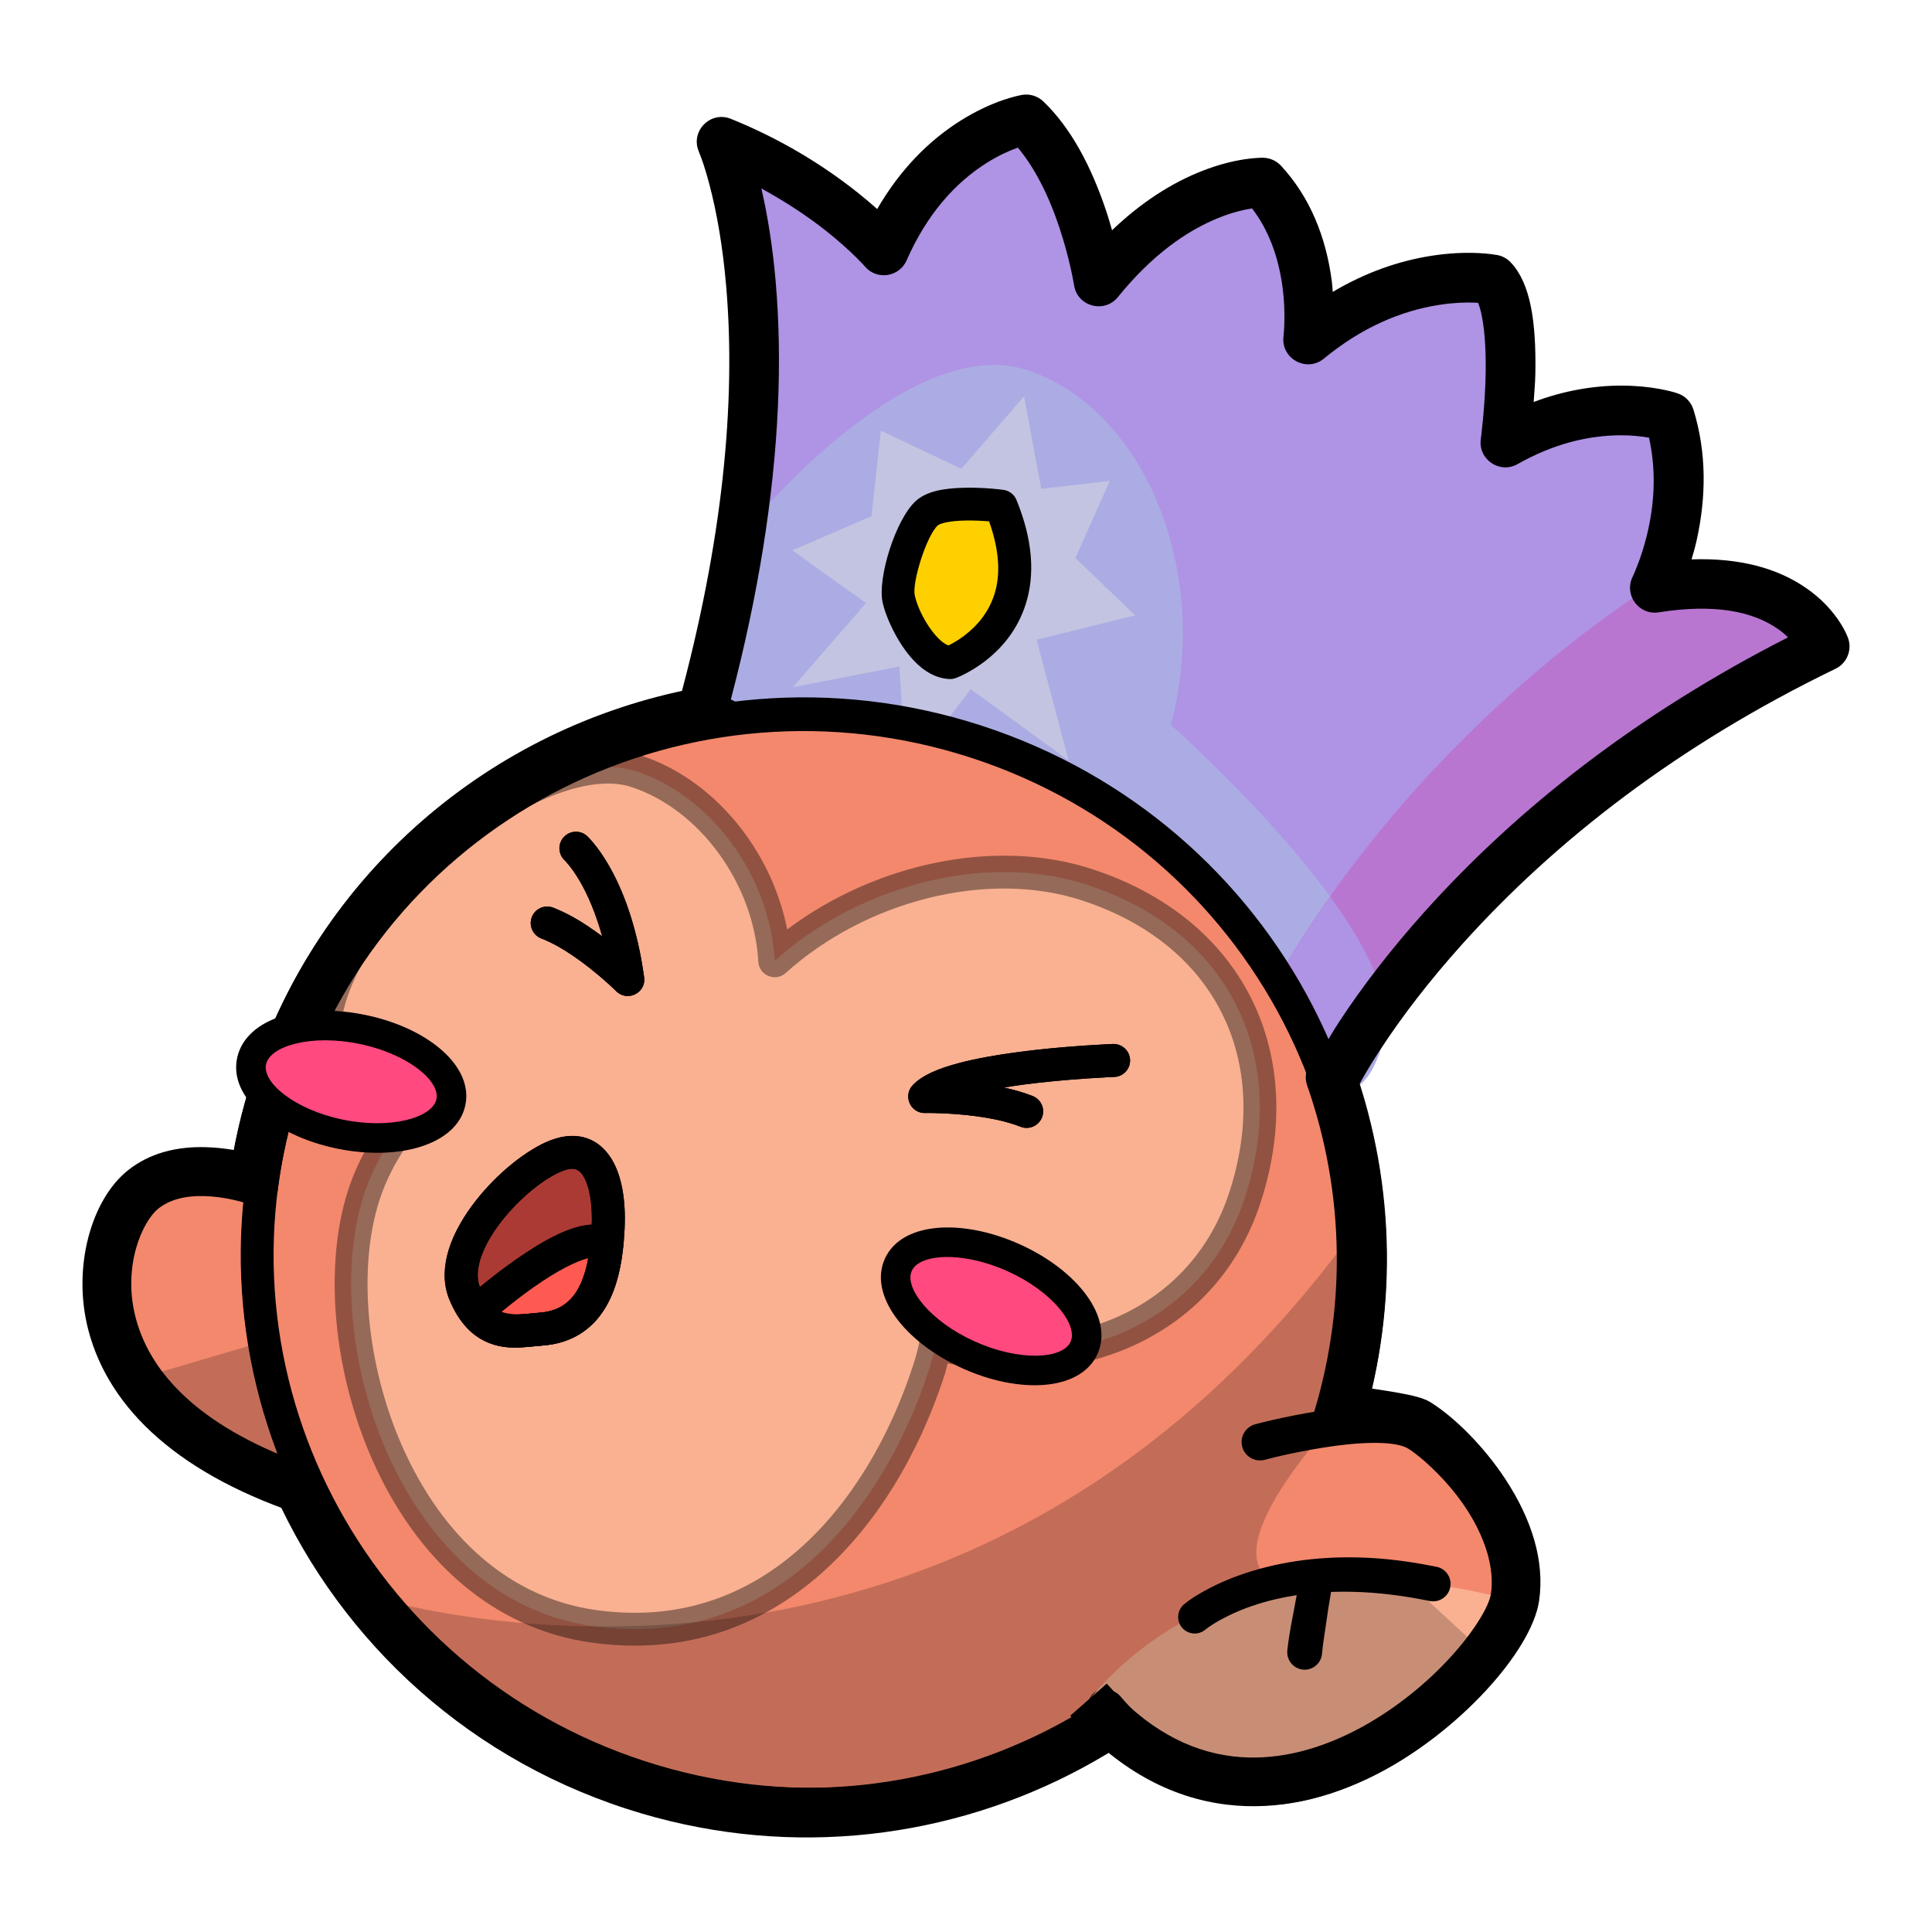 <svg width="800" height="800" viewBox="0 0 800 800" fill="none" xmlns="http://www.w3.org/2000/svg">
<path d="M111.87 490.977C111.87 490.977 78.912 476.814 59.228 492.572C39.544 508.33 21.033 583.31 130.208 618.383" fill="#F3886D"/>
<path d="M107.588 478.736C100.723 476.674 93.058 475.227 85.125 475.018C72.81 474.693 61.765 477.574 52.902 484.669C37.811 496.75 29.795 524.787 36.593 550.8C45.259 583.965 75.082 611.314 127.108 628.028L133.315 608.74C87.449 594.005 62.948 571.562 56.186 545.686C53.599 535.785 53.821 525.73 56.394 516.725C58.532 509.238 62.165 503.179 65.552 500.468C70.22 496.731 76.696 495.059 84.611 495.268C92.515 495.477 100.5 497.46 106.921 499.913C107.226 500.03 107.869 500.28 107.867 500.28L115.869 481.664C115.512 481.511 114.937 481.287 114.164 480.991C112.07 480.191 109.876 479.424 107.588 478.736Z" fill="black"/>
<path d="M555.379 443.45C555.379 443.45 568.374 417.041 600.24 381.493C632.107 345.945 682.843 301.257 758.326 264.701C758.326 264.701 755.282 256.324 744.972 249.1C734.661 241.876 717.084 235.804 688.017 240.415C688.017 240.415 692.342 231.759 695.269 218.586C698.196 205.414 699.725 187.725 694.134 169.66C694.134 169.66 686.498 166.995 674.178 166.986C661.857 166.977 644.854 169.623 626.12 180.243C626.12 180.243 627.969 166.716 628.235 151.515C628.5 136.313 627.183 119.437 620.851 112.738C620.851 112.738 611.529 110.892 597.316 113.073C583.103 115.253 563.998 121.461 544.431 137.57C544.431 137.57 545.744 127.84 544.053 114.857C542.362 101.875 537.668 85.641 525.651 72.634C525.651 72.634 517.146 72.371 504.397 77.355C491.648 82.339 474.655 92.571 457.679 113.56C457.679 113.56 455.913 102.296 451.277 88.278C446.641 74.259 439.136 57.485 427.658 46.465C427.658 46.465 418.202 48.041 406.11 55.61C394.019 63.178 379.292 76.737 368.749 100.703C368.749 100.703 362.893 93.895 351.569 84.875C340.244 75.855 323.451 64.623 301.575 55.774C301.575 55.774 310.353 75.412 313.714 114.781C317.075 154.149 315.021 213.249 293.357 292.175C293.357 292.175 323.778 306.801 371.741 333.024C419.705 359.247 485.21 397.065 555.379 443.45Z" fill="#AF93E5"/>
<path d="M312.543 215.206C312.543 215.206 377.394 136.92 425.827 153.385C474.26 169.851 501.65 237.164 484.821 300.159C484.821 300.159 501.227 314.628 519.969 334.607C547.248 363.689 579.474 404.446 573.248 429.252C562.745 471.099 538.394 442.825 538.394 442.825L373.921 347.172L293.258 324.958L292.342 286.243L312.543 215.206Z" fill="#ABACE3"/>
<path d="M328.102 227.9L360.877 213.732L364.724 178.304L398.078 194.122L424.055 164.043L431.153 202.41L459.557 199.132L445.298 231.055L470.031 254.813L429.229 264.878L442.499 314.884L401.961 285.37L375.163 320.322L372.428 275.998L328.307 284.54L358.617 249.733L328.102 227.9Z" fill="#C3C4E1"/>
<path d="M693.997 236.299C693.997 236.299 601.881 287.542 535.552 394.092C469.224 500.643 558.815 443.506 558.815 443.506L607.674 375.774L659.219 325.94C659.219 325.94 692.986 303.621 701.106 299.483C709.227 295.346 747.41 271.221 747.41 271.221L761.959 261.807L748.901 245.779L722.886 238.8L693.997 236.299Z" fill="#B876D1"/>
<path d="M550.773 371.288C545.594 378.615 540.493 386.158 535.55 394.097C526.113 409.258 520.093 420.797 516.262 429.966L538.386 442.836C538.386 442.836 542.211 447.126 547.428 449.887C553.854 446.555 558.824 443.499 558.824 443.499L573.945 422.551C573.938 407.931 564.032 389.462 550.773 371.288Z" fill="#AF93E5"/>
<path d="M417.355 206.601C417.355 206.601 393.374 203.408 386.571 209.5C379.768 215.591 373.255 237.707 374.897 245.084C376.539 252.461 385.282 270.783 396.185 271.409C396.185 271.409 437.706 256.18 417.355 206.601Z" fill="#FFD000"/>
<path d="M417.227 203.316C416.68 203.086 416.091 202.92 415.488 202.839C414.459 202.702 412.736 202.495 410.509 202.316C406.798 202.019 403.035 201.89 399.409 201.965C390.357 202.151 383.586 203.535 379.266 207.404C370.939 214.86 363.221 239.341 365.489 249.531C366.622 254.622 369.797 261.799 373.662 267.544C379.053 275.559 385.453 280.739 393.024 281.174C393.952 281.227 394.889 281.082 395.762 280.761C396.021 280.666 396.409 280.525 396.915 280.307C397.697 279.971 398.567 279.557 399.504 279.077C402.135 277.732 404.873 276.055 407.573 274.006C415.349 268.105 421.407 260.348 424.615 250.515C428.663 238.107 427.689 223.564 420.885 206.99C420.192 205.301 418.866 204.003 417.227 203.316ZM409.562 215.886C413.827 227.872 414.41 237.972 411.697 246.288C409.424 253.256 405.06 258.832 399.348 263.166C397.319 264.706 395.265 265.98 393.317 266.977C393.095 267.09 392.928 267.157 392.722 267.257C387.701 265.559 380.592 254.673 378.789 246.574C377.584 241.158 383.699 221.698 388.34 217.543C388.718 217.204 389.951 216.681 391.855 216.288C393.971 215.85 396.628 215.606 399.672 215.543C402.793 215.479 406.131 215.606 409.419 215.87C409.472 215.874 409.51 215.882 409.562 215.886Z" fill="black"/>
<path d="M527.153 66.257C525.923 65.696 524.574 65.369 523.195 65.326C522.645 65.309 521.851 65.324 520.81 65.38C519.243 65.464 517.466 65.644 515.51 65.936C510.117 66.744 504.193 68.275 497.881 70.743C485.15 75.72 472.54 83.802 460.477 95.34C459.781 92.918 459.083 90.487 458.268 88.023C451.994 69.052 443.515 53.035 432.03 42.008C429.687 39.758 426.411 38.755 423.208 39.289C422.656 39.381 421.825 39.559 420.756 39.824C419.116 40.23 417.28 40.76 415.286 41.45C409.731 43.37 403.88 46.12 397.907 49.858C384.474 58.266 372.608 70.384 363.228 86.555C360.759 84.351 358.106 82.113 355.212 79.808C340.318 67.945 322.771 57.345 302.66 49.211C294.077 45.739 285.664 54.483 289.442 62.936C289.457 62.97 289.506 63.166 289.642 63.504C289.9 64.146 290.221 64.927 290.559 65.873C291.559 68.679 292.61 72.094 293.68 76.119C296.795 87.832 299.285 101.992 300.704 118.614C304.802 166.605 299.32 224.53 280.683 292.43C279.368 297.221 281.662 302.258 286.14 304.412C286.187 304.434 289.995 306.288 291.553 307.058C296.018 309.266 301.23 311.89 307.142 314.905C324.057 323.529 343.157 333.601 364.051 345.024C423.767 377.673 485.819 414.578 546.96 454.995C552.129 458.411 559.118 456.517 561.854 450.957C561.913 450.837 562.068 450.526 562.336 450.019C562.811 449.119 563.391 448.038 564.091 446.802C566.129 443.203 568.654 439.063 571.695 434.418C580.458 421.034 591.547 406.496 605.133 391.34C644.1 347.87 695.247 308.302 760.049 276.919C764.794 274.621 767.03 269.118 765.229 264.162C764.875 263.186 764.261 261.804 763.339 260.145C761.923 257.598 760.107 254.972 757.824 252.347C755.098 249.21 751.859 246.286 748.102 243.654C736.137 235.271 720.287 230.94 700.435 231.628C701.174 229.082 701.92 226.568 702.538 223.79C706.556 205.706 706.686 187.291 701.21 169.593C700.245 166.474 697.852 163.99 694.769 162.914C694.711 162.894 694.694 162.891 694.609 162.862C692.991 162.317 690.59 161.684 687.458 161.101C682.642 160.204 677.255 159.679 671.41 159.674C659.618 159.665 647.406 161.814 635.063 166.447C635.313 162.506 635.688 158.58 635.757 154.659C636.138 132.863 633.687 117.248 625.556 108.646C624.089 107.094 622.181 106.041 620.086 105.626C619.566 105.523 618.752 105.396 617.69 105.262C616.052 105.054 614.209 104.883 612.133 104.788C606.341 104.521 599.904 104.815 592.989 105.876C579.22 107.989 565.367 112.853 551.872 120.864C551.74 119.409 551.676 117.989 551.483 116.506C549.116 98.333 542.571 81.76 530.437 68.626C529.501 67.613 528.384 66.819 527.153 66.257ZM518.45 86.303C525.416 95.38 529.466 106.624 531.097 119.143C531.762 124.253 531.953 129.208 531.822 133.76C531.776 135.331 531.699 136.716 531.595 137.917C531.537 138.587 531.508 139.01 531.489 139.155C530.238 148.421 540.975 154.431 548.193 148.489C563.835 135.611 580.122 128.668 596.116 126.214C601.638 125.367 606.692 125.129 611.167 125.335C611.51 125.351 611.736 125.397 612.058 125.417C614.14 130.52 615.42 141.013 615.187 154.308C615.076 160.673 614.667 167.232 614.07 173.592C613.861 175.819 613.643 177.854 613.431 179.658C613.357 180.282 613.182 181.746 613.171 181.822C612.019 190.257 621.018 196.362 628.423 192.163C643.209 183.781 657.737 180.231 671.415 180.241C675.616 180.244 679.402 180.638 682.814 181.222C685.574 193.524 685.338 206.438 682.471 219.341C681.011 225.912 679.082 231.713 677.084 236.469C676.782 237.187 676.507 237.823 676.27 238.335C676.144 238.609 676.078 238.764 676.06 238.799C672.321 246.284 678.597 254.863 686.86 253.553C709.764 249.92 725.694 253.074 736.296 260.502C737.829 261.576 739.17 262.718 740.398 263.906C678.203 295.596 628.312 334.678 589.828 377.609C575.532 393.557 563.813 408.918 554.496 423.149C552.361 426.41 550.794 429.097 549.099 431.929C490.426 393.53 431.116 358.258 373.908 326.982C352.835 315.46 333.559 305.284 316.472 296.572C311.235 293.902 306.767 291.673 302.634 289.62C308.347 267.825 312.752 246.991 315.949 227.129C322.532 186.24 323.996 149.464 321.213 116.874C319.962 102.219 317.865 89.348 315.276 78.047C325.156 83.454 334.291 89.421 342.412 95.889C347.08 99.606 351.093 103.192 354.445 106.486C355.595 107.616 356.572 108.616 357.377 109.48C357.828 109.964 358.081 110.28 358.176 110.391C363.11 116.127 372.357 114.748 375.404 107.822C383.779 88.784 395.403 75.697 408.808 67.307C413.217 64.547 417.485 62.547 421.469 61.124C428.38 69.383 434.23 80.805 438.747 94.463C440.661 100.251 442.218 106.005 443.423 111.399C443.842 113.276 444.173 114.96 444.449 116.437C444.543 116.943 444.749 118.093 444.756 118.135C446.137 126.943 457.305 129.93 462.912 122.998C476.639 106.027 491.108 95.482 505.387 89.899C510.183 88.024 514.572 86.893 518.45 86.303Z" fill="black"/>
<path d="M117.599 450.612C156.04 332.302 284.415 267.979 404.332 306.943C524.249 345.906 590.299 473.401 551.858 591.711C513.416 710.02 385.042 774.343 265.124 735.38C145.207 696.416 79.158 568.921 117.599 450.612Z" fill="#F3886D"/>
<path d="M450.108 365.943C407.183 351.996 354.562 367.208 320.967 397.484C318.84 360.935 293.43 328.706 263.584 319.009C225.512 306.638 152.762 363.475 137.192 411.392C128.459 438.27 142.197 457.09 162.658 470.62C157.74 477.889 153.652 485.772 150.851 494.391C131.905 552.704 163.844 661.388 245.732 673.022C320.019 683.575 365.843 625.283 384.79 566.97C385.951 563.398 386.876 559.814 387.627 556.234C444.067 569.792 498.427 548.538 515.7 495.377C534.164 438.551 510.571 385.589 450.108 365.943Z" fill="#F9B192"/>
<path d="M442.549 431.366C440.605 430.361 437.54 430.75 435.596 431.001C433.107 431.321 430.64 431.811 428.184 432.321C424.923 432.997 421.671 433.717 418.429 434.477C412.732 435.814 407.061 437.224 401.401 438.709C397.747 439.665 395.543 443.405 396.498 447.058C397.454 450.712 401.203 452.89 404.856 451.934C412.492 449.946 420.172 448.089 427.9 446.491C430.344 445.985 432.799 445.503 435.267 445.127C435.4 445.106 435.534 445.099 435.667 445.079C436.942 447.807 438.056 450.61 439.041 453.454C442.061 462.174 443.844 471.241 444.568 480.431C444.89 484.407 448.376 487.395 452.352 487.073C456.328 486.752 459.289 483.256 458.968 479.281C458.412 472.588 457.4 465.943 455.773 459.424C454.779 455.44 453.538 451.516 452.106 447.669C450.83 444.24 449.372 440.885 447.705 437.628C447.28 436.797 446.84 435.966 446.378 435.155C446.208 434.856 446.07 434.439 445.837 434.18C445.252 433.533 444.73 432.813 444.069 432.245C443.623 431.862 443.071 431.636 442.549 431.366ZM433.851 441.471C433.852 441.489 433.896 441.549 433.905 441.577C433.883 441.552 433.865 441.522 433.842 441.498C433.835 441.49 433.851 441.46 433.851 441.471Z" fill="black"/>
<path d="M237.202 360.68C236.713 360.422 236.154 360.387 235.606 360.31C232.642 359.893 229.642 360.825 226.951 361.995C224.261 363.165 221.725 364.645 219.249 366.21C214.169 369.421 209.308 373.023 204.565 376.707C200.284 380.032 196.069 383.455 191.961 386.992C189.098 389.455 188.771 393.746 191.233 396.609C193.696 399.472 198.014 399.809 200.877 397.346C208.397 390.895 216.234 384.687 224.573 379.332C226.898 377.838 229.301 376.38 231.822 375.236C231.985 375.162 232.162 375.117 232.327 375.046C232.356 375.082 232.38 375.124 232.408 375.161C233.718 376.837 234.901 378.589 235.999 380.411C239.239 385.783 241.58 391.589 243.116 397.666C244.103 401.531 248.03 403.872 251.895 402.886C255.76 401.899 258.101 397.972 257.115 394.107C254.624 384.44 250.42 375.217 244.318 367.283C243.379 366.062 242.403 364.855 241.363 363.719C240.987 363.309 240.565 362.679 240.081 362.385C239.132 361.808 238.184 361.199 237.202 360.68Z" fill="black"/>
<path d="M224.101 459.099C224.101 459.099 280.268 449.225 331.685 491.425C331.685 491.425 280.825 603.756 226.842 621.153C226.842 621.153 188.517 576.744 224.101 459.099Z" fill="#AC3A34"/>
<path d="M284.334 571.613C256.339 564.31 231.162 579.837 214.639 594.595C219.874 612.987 226.837 621.166 226.837 621.166C247.331 614.561 267.352 594.241 284.334 571.613Z" fill="#FF5A51"/>
<path d="M452.212 359.465C412.021 346.407 362.346 357.274 326.128 384.513C319.574 351.221 295.41 322.188 265.688 312.531C245.093 305.839 216.149 315.937 187.863 337.132C160.798 357.412 138.683 384.765 130.715 409.287C122.415 434.832 131.556 455.733 153.549 472.335C149.716 478.768 146.614 485.392 144.374 492.286C134.209 523.572 137.988 567.091 154.255 603.943C172.658 645.636 204.316 674.006 244.786 679.756C281.646 684.992 314.042 674.461 340.53 650.916C363.173 630.787 380.654 601.737 391.267 569.074C391.78 567.496 392.122 565.793 392.565 564.169C451.942 575.808 504.961 550.467 522.177 497.481C542.246 435.714 514.926 379.843 452.212 359.465ZM448.003 372.419C503.476 390.444 527.001 438.556 509.223 493.272C493.746 540.905 444.754 562.959 389.215 549.617C385.488 548.722 381.765 551.09 380.978 554.842C380.243 558.344 379.354 561.663 378.313 564.865C368.401 595.37 352.189 622.341 331.499 640.732C307.922 661.69 279.468 670.944 246.677 666.285C211.335 661.264 183.337 636.17 166.69 598.456C151.712 564.523 148.255 524.42 157.328 496.495C159.804 488.874 163.459 481.563 168.285 474.43C170.406 471.296 169.554 467.027 166.397 464.94C145.041 450.817 136.851 434.48 143.669 413.496C158.703 367.228 228.645 314.816 261.479 325.485C289.485 334.584 312.268 365.036 314.18 397.882C314.511 403.577 321.271 406.359 325.508 402.539C358.674 372.65 408.941 359.727 448.003 372.419Z" fill="black" fill-opacity="0.402"/>
<path d="M406.43 300.473C282.96 260.355 150.74 326.621 111.132 448.523C71.524 570.424 139.55 701.725 263.02 741.843C386.491 781.961 518.702 715.721 558.31 593.82C597.919 471.918 529.9 340.59 406.43 300.473ZM402.23 313.4C518.595 351.209 582.657 474.902 545.383 589.619C508.109 704.337 383.585 766.725 267.221 728.916C150.856 691.107 86.785 567.441 124.059 452.723C161.333 338.005 285.866 275.591 402.23 313.4Z" fill="black"/>
<path d="M292.209 284.977C290.901 284.696 289.521 284.666 288.124 284.931C202.595 301.158 131.856 362.174 104.554 446.201C100.063 460.021 96.897 473.963 94.994 487.874C94.874 488.749 94.848 489.626 94.738 490.502C96.17 490.412 97.668 490.675 99.077 490.779C101.823 490.982 104.558 490.956 107.304 491.158C109.772 491.341 111.745 492.635 114.051 493.142C114.391 493.217 114.734 493.253 115.078 493.297C115.124 492.932 115.147 492.568 115.194 492.203C116.909 478.972 119.88 465.715 124.152 452.569C149.12 375.724 213.79 319.928 292.02 305.085C297.605 304.026 301.278 298.652 300.199 293.084C299.39 288.909 296.135 285.819 292.209 284.977ZM555.626 436.498C553.252 435.357 550.444 435.101 547.759 436.027C542.388 437.88 539.551 443.718 541.425 449.075C557.106 493.907 557.939 542.579 542.97 588.651C505.559 703.788 381.48 766.659 265.825 729.08C204.351 709.106 157.684 664.757 133.021 610.315C130.599 611.692 127.938 612.638 124.89 612.589C120.152 612.513 115.133 610.982 110.48 609.873C110.834 610.747 111.11 611.65 111.475 612.52C137.645 674.885 189.937 725.993 259.485 748.591C385.965 789.686 521.656 720.931 562.568 595.019C578.932 544.655 578.028 491.372 560.879 442.346C559.942 439.668 558.001 437.64 555.626 436.498Z" fill="black"/>
<path d="M372.227 523.194C377.447 512.122 398.856 510.925 420.045 520.522C441.235 530.119 454.181 546.875 448.961 557.948C443.74 569.021 422.331 570.217 401.142 560.62C379.952 551.023 367.006 534.267 372.227 523.194Z" fill="#FF497F"/>
<path d="M104.384 438.961C107.07 427.018 127.707 421.193 150.476 425.951C173.246 430.709 189.527 444.248 186.84 456.191C184.154 468.134 163.517 473.959 140.748 469.201C117.978 464.443 101.697 450.904 104.384 438.961Z" fill="#FF497F"/>
<path d="M161.002 422.442C158.031 421.462 154.928 420.628 151.719 419.958C126.106 414.606 102.051 421.391 98.403 437.61C94.729 453.944 113.815 469.828 139.483 475.192C165.096 480.544 189.151 473.758 192.799 457.54C196.014 443.248 181.801 429.296 161.002 422.442ZM156.363 433.806C172.231 438.836 182.349 448.237 180.863 454.845C179.138 462.512 161.909 467.385 141.982 463.221C122.111 459.068 108.641 447.857 110.34 440.305C112.065 432.637 129.293 427.765 149.22 431.929C151.704 432.448 154.096 433.087 156.363 433.806Z" fill="black"/>
<path d="M413.622 511.477C392.782 504.718 372.896 507.424 366.693 520.581C359.554 535.725 374.737 555.379 398.624 566.198C422.459 576.993 447.399 575.595 454.487 560.559C461.626 545.415 446.47 525.77 422.584 514.951C419.604 513.602 416.599 512.443 413.622 511.477ZM410.615 523.372C412.885 524.134 415.197 525.037 417.515 526.087C436.007 534.462 446.731 548.337 443.43 555.339C440.079 562.447 422.209 563.451 403.665 555.053C385.173 546.678 374.45 532.803 377.75 525.802C380.683 519.581 394.727 518.034 410.615 523.372Z" fill="black"/>
<path d="M283.693 458.017C269.234 453.585 255.065 451.552 241.69 451.323C236.71 451.237 232.176 451.397 228.175 451.755C226.754 451.881 225.486 452.037 224.396 452.184C223.71 452.276 223.235 452.339 222.938 452.391C220.411 452.835 218.324 454.674 217.581 457.13C202.054 508.462 198.95 550.322 205.058 583.464C207.37 596.012 210.879 606.481 215.095 614.954C216.605 617.989 218.089 620.554 219.532 622.698C220.058 623.48 220.558 624.167 220.998 624.743C221.293 625.128 221.534 625.401 221.699 625.592C223.484 627.66 226.341 628.458 228.941 627.619C251.075 620.486 273.273 599.309 295.421 567.996C306.45 552.402 316.765 535.256 326.081 517.802C329.339 511.697 332.249 505.989 334.762 500.827C335.645 499.015 337.501 495.068 337.671 494.7C337.775 494.474 337.841 494.322 337.881 494.235C339.15 491.432 338.383 488.121 336.004 486.169C319.816 472.883 302.173 463.681 283.693 458.017ZM279.733 471.022C294.996 475.7 309.557 483.172 323.165 493.537C322.938 494.007 322.77 494.365 322.525 494.868C320.082 499.884 317.256 505.437 314.08 511.387C305.013 528.376 295 545.053 284.335 560.133C265.484 586.784 246.778 605.2 229.486 612.735C228.755 611.51 228.049 610.434 227.277 608.881C223.623 601.539 220.514 592.297 218.433 581.004C212.903 550.998 215.618 512.651 229.417 465.326C232.946 465.012 236.972 464.837 241.446 464.914C253.607 465.122 266.56 466.984 279.733 471.022Z" fill="black"/>
<path d="M286.055 565.041C271.546 561.256 256.96 562.724 242.634 568.539C231.154 573.199 220.27 580.434 210.106 589.513C208.163 591.248 207.372 593.955 208.085 596.461C210.518 605.006 213.508 612.189 216.748 618.065C217.912 620.175 219.02 621.984 220.073 623.495C220.751 624.468 221.288 625.154 221.646 625.575C223.428 627.668 226.316 628.489 228.933 627.646C249.13 621.137 269.394 602.862 289.785 575.692C292.687 571.825 290.733 566.262 286.055 565.041ZM271.7 576.71C257.093 594.578 242.838 606.983 229.461 612.816C229.181 612.341 228.943 612.019 228.65 611.487C226.449 607.495 224.427 602.477 222.576 596.849C238.509 583.529 255.115 576.072 271.7 576.71Z" fill="black"/>
<path d="M117.433 450.97C155.874 332.66 284.249 268.337 404.166 307.301C524.084 346.264 590.133 473.759 551.692 592.069C513.251 710.378 384.876 774.701 264.959 735.738C145.041 696.774 78.992 569.279 117.433 450.97Z" fill="#F3886D"/>
<path d="M449.941 366.301C407.016 352.354 354.396 367.566 320.8 397.842C318.673 361.293 293.264 329.064 263.417 319.367C225.346 306.996 152.595 363.833 137.026 411.75C128.293 438.628 142.03 457.447 162.492 470.978C157.574 478.247 153.485 486.13 150.685 494.749C131.738 553.062 163.678 661.746 245.565 673.379C319.852 683.933 365.676 625.641 384.623 567.328C385.784 563.756 386.71 560.172 387.461 556.592C443.901 570.15 498.261 548.896 515.533 495.735C533.997 438.909 510.404 385.947 449.941 366.301Z" fill="#F9B192"/>
<path d="M452.045 359.825C411.854 346.767 362.179 357.634 325.961 384.873C319.407 351.581 295.243 322.548 265.522 312.891C244.926 306.199 215.982 316.297 187.696 337.492C160.631 357.772 138.516 385.125 130.549 409.647C122.249 435.192 131.39 456.093 153.383 472.695C149.549 479.128 146.448 485.752 144.208 492.646C134.042 523.932 137.822 567.451 154.088 604.303C172.491 645.996 204.149 674.366 244.619 680.116C281.48 685.352 313.875 674.821 340.363 651.275C363.007 631.147 380.487 602.097 391.1 569.434C391.613 567.856 391.956 566.153 392.398 564.529C451.775 576.168 504.794 550.827 522.01 497.841C542.08 436.074 514.76 380.203 452.045 359.825ZM447.836 372.779C503.309 390.804 526.835 438.916 509.056 493.632C493.58 541.265 444.588 563.319 389.048 549.977C385.321 549.082 381.599 551.45 380.811 555.202C380.076 558.704 379.187 562.022 378.146 565.225C368.235 595.73 352.022 622.701 331.333 641.092C307.756 662.05 279.301 671.304 246.51 666.645C211.169 661.624 183.17 636.53 166.524 598.816C151.546 564.883 148.088 524.78 157.162 496.855C159.638 489.234 163.293 481.923 168.118 474.79C170.239 471.656 169.387 467.387 166.231 465.3C144.875 451.177 136.684 434.84 143.503 413.856C158.536 367.588 228.478 315.176 261.313 325.845C289.318 334.944 312.102 365.396 314.013 398.242C314.345 403.937 321.104 406.719 325.342 402.899C358.508 373.01 408.774 360.087 447.836 372.779Z" fill="black" fill-opacity="0.402"/>
<path d="M406.265 300.831C282.795 260.713 150.574 326.979 110.966 448.881C71.358 570.782 139.385 702.083 262.855 742.201C386.325 782.319 518.537 716.079 558.145 594.178C597.753 472.276 529.735 340.948 406.265 300.831ZM402.065 313.758C518.429 351.567 582.491 475.26 545.218 589.977C507.943 704.695 383.42 767.083 267.055 729.274C150.691 691.465 86.62 567.799 123.893 453.081C161.167 338.363 285.7 275.949 402.065 313.758Z" fill="black"/>
<path d="M292.044 285.335C290.735 285.054 289.355 285.024 287.959 285.288C202.429 301.516 131.69 362.532 104.388 446.559C99.897 460.379 96.731 474.321 94.828 488.231C94.708 489.107 94.682 489.984 94.572 490.86C96.004 490.77 97.502 491.033 98.911 491.137C101.658 491.34 104.393 491.314 107.138 491.516C109.606 491.699 111.579 492.993 113.886 493.5C114.225 493.575 114.569 493.611 114.913 493.655C114.958 493.29 114.981 492.926 115.029 492.561C116.743 479.33 119.715 466.073 123.986 452.927C148.955 376.082 213.624 320.286 291.855 305.443C297.44 304.384 301.112 299.01 300.034 293.442C299.225 289.267 295.97 286.177 292.044 285.335ZM555.461 436.856C553.086 435.715 550.278 435.459 547.593 436.385C542.223 438.238 539.386 444.076 541.259 449.432C556.94 494.265 557.774 542.937 542.804 589.009C505.394 704.146 381.314 767.017 265.659 729.438C204.186 709.464 157.519 665.115 132.855 610.673C130.433 612.05 127.772 612.996 124.724 612.947C119.987 612.871 114.967 611.34 110.314 610.231C110.669 611.105 110.944 612.008 111.309 612.878C137.479 675.243 189.771 726.351 259.32 748.949C385.799 790.044 521.491 721.289 562.402 595.377C578.767 545.013 577.862 491.73 560.713 442.704C559.777 440.026 557.835 437.998 555.461 436.856Z" fill="black"/>
<path d="M372.061 523.552C377.281 512.48 398.69 511.283 419.88 520.88C441.069 530.477 454.015 547.233 448.795 558.306C443.575 569.378 422.166 570.575 400.976 560.978C379.787 551.381 366.841 534.625 372.061 523.552Z" fill="#FF497F"/>
<path d="M104.218 439.319C106.905 427.376 127.541 421.551 150.311 426.309C173.08 431.067 189.361 444.606 186.674 456.549C183.988 468.492 163.352 474.317 140.582 469.559C117.812 464.801 101.532 451.262 104.218 439.319Z" fill="#FF497F"/>
<path d="M160.837 422.801C157.865 421.822 154.762 420.988 151.553 420.318C125.941 414.966 101.886 421.751 98.237 437.97C94.563 454.304 113.649 470.188 139.318 475.552C164.93 480.904 188.985 474.118 192.634 457.9C195.849 443.608 181.635 429.656 160.837 422.801ZM156.197 434.166C172.065 439.195 182.183 448.597 180.697 455.205C178.972 462.872 161.743 467.745 141.817 463.581C121.945 459.428 108.475 448.217 110.174 440.665C111.899 432.997 129.128 428.125 149.054 432.289C151.538 432.808 153.93 433.447 156.197 434.166Z" fill="black"/>
<path d="M413.455 511.836C392.615 505.076 372.729 507.783 366.527 520.94C359.387 536.084 374.57 555.738 398.457 566.557C422.292 577.352 447.232 575.954 454.321 560.918C461.46 545.774 446.303 526.129 422.417 515.31C419.438 513.961 416.433 512.802 413.455 511.836ZM410.449 523.731C412.719 524.493 415.031 525.396 417.349 526.446C435.841 534.821 446.564 548.696 443.263 555.698C439.912 562.806 422.042 563.81 403.499 555.412C385.006 547.037 374.283 533.162 377.584 526.161C380.516 519.94 394.56 518.393 410.449 523.731Z" fill="black"/>
<path d="M463.545 432.735C462.715 432.42 461.823 432.249 460.88 432.284C460.833 432.285 458.461 432.395 457.544 432.443C454.928 432.575 452.007 432.746 448.853 432.962C439.839 433.582 430.769 434.434 422.148 435.559C412.756 436.785 404.459 438.266 397.611 440.044C388.346 442.449 381.801 445.296 377.969 449.315C373.777 453.712 376.984 461.006 383.058 460.881C383.192 460.878 383.483 460.868 383.921 460.866C384.674 460.863 385.544 460.864 386.52 460.881C389.324 460.932 392.379 461.075 395.583 461.311C401.761 461.767 407.71 462.555 413.053 463.733C416.626 464.52 419.812 465.466 422.579 466.561C426.087 467.949 430.08 466.211 431.467 462.703C432.855 459.195 431.135 455.239 427.627 453.85C424.129 452.466 420.237 451.332 415.996 450.397C415.906 450.377 415.809 450.356 415.719 450.336C418.384 449.906 420.983 449.472 423.906 449.091C432.22 448.006 441.054 447.191 449.811 446.589C452.879 446.378 455.698 446.199 458.235 446.071C459.12 446.026 461.252 445.945 461.385 445.941C465.155 445.802 468.081 442.64 467.943 438.869C467.839 436.041 466.033 433.681 463.545 432.735Z" fill="black"/>
<path d="M240.784 344.791C238.275 343.9 235.349 344.549 233.438 346.636C230.89 349.418 231.076 353.723 233.858 356.271C233.845 356.258 233.932 356.351 234.1 356.527C234.447 356.892 234.857 357.356 235.33 357.932C236.761 359.675 238.335 361.883 239.937 364.608C243.583 370.806 246.789 378.496 249.333 387.693C245.367 384.748 241.405 382.032 237.472 379.844C234.609 378.252 231.804 376.902 229.068 375.841C225.55 374.478 221.587 376.225 220.224 379.744C218.862 383.262 220.609 387.224 224.127 388.587C226.242 389.406 228.503 390.474 230.844 391.775C235.2 394.198 239.732 397.34 244.289 400.938C247.121 403.173 249.78 405.425 252.18 407.615C253.016 408.377 253.767 409.087 254.403 409.698C254.774 410.054 255.008 410.292 255.12 410.405C259.753 415.045 267.634 411.142 266.726 404.648C266.183 400.761 265.542 397.006 264.79 393.396C261.749 378.829 257.188 367.001 251.712 357.692C249.747 354.351 247.776 351.551 245.899 349.264C245.214 348.43 244.572 347.712 243.996 347.107C243.611 346.702 243.325 346.396 243.108 346.197C242.413 345.56 241.62 345.088 240.784 344.791Z" fill="black"/>
<path d="M192.49 535.764C200.659 555.026 214.028 551.065 223.962 550.363C244.025 548.944 250.748 531.853 251.826 508.345C252.726 488.719 246.624 471.124 228.857 479.189C211.09 487.254 184.321 516.503 192.49 535.764Z" fill="#AC3A34" stroke="black" stroke-width="0.019" stroke-miterlimit="10" stroke-linecap="round" stroke-linejoin="round"/>
<path d="M251.294 514.796C250.416 514.559 249.526 514.24 248.663 514.06C233.167 510.829 197.362 542.999 196.984 543.34C205.04 553.603 215.676 550.948 223.967 550.361C242.126 549.077 249.285 534.895 251.294 514.796Z" fill="#FF5A51" stroke="black" stroke-width="0.019" stroke-miterlimit="10" stroke-linecap="round" stroke-linejoin="round"/>
<path d="M241.696 470.933C237.065 469.748 231.725 470.389 226.031 472.974C215.771 477.631 203.808 487.875 195.456 499.228C185.38 512.925 181.286 526.85 186.204 538.447C190.097 547.625 195.561 553.401 202.589 556.139C207.838 558.184 212.523 558.343 219.989 557.591C220.373 557.552 221.973 557.399 222.373 557.359C223.212 557.275 223.852 557.216 224.445 557.175C236.337 556.334 245.253 550.773 250.914 541.097C255.651 533.003 258.016 522.286 258.642 508.662C259.178 496.966 257.458 486.707 253.145 479.772C250.252 475.12 246.326 472.118 241.696 470.933ZM237.817 484.053C239.362 484.335 240.51 485.321 241.542 486.98C244.125 491.134 245.426 498.83 245.003 508.018C243.924 531.537 237.489 542.557 223.487 543.548C222.74 543.601 221.949 543.676 220.988 543.772C220.557 543.815 218.986 543.976 218.632 544.012C213.177 544.562 210.231 544.445 207.556 543.402C204.179 542.086 201.303 539.054 198.774 533.092C196.166 526.941 198.919 517.541 206.437 507.323C213.469 497.763 223.661 489.033 231.669 485.399C234.321 484.196 236.273 483.772 237.817 484.053Z" fill="black"/>
<path d="M463.545 432.735C462.715 432.42 461.823 432.249 460.88 432.284C460.833 432.285 458.461 432.395 457.544 432.443C454.928 432.575 452.007 432.746 448.853 432.962C439.839 433.582 430.769 434.434 422.148 435.559C412.756 436.785 404.459 438.266 397.611 440.044C388.346 442.449 381.801 445.296 377.969 449.315C373.777 453.712 376.984 461.006 383.058 460.881C383.192 460.878 383.483 460.868 383.921 460.866C384.674 460.863 385.544 460.864 386.52 460.881C389.324 460.932 392.379 461.075 395.583 461.311C401.761 461.767 407.71 462.555 413.053 463.733C416.626 464.52 419.812 465.466 422.579 466.561C426.087 467.949 430.08 466.211 431.467 462.703C432.855 459.195 431.135 455.239 427.627 453.85C424.129 452.466 420.237 451.332 415.996 450.397C415.906 450.377 415.809 450.356 415.719 450.336C418.384 449.906 420.983 449.472 423.906 449.091C432.22 448.006 441.054 447.191 449.811 446.589C452.879 446.378 455.698 446.199 458.235 446.071C459.12 446.026 461.252 445.945 461.385 445.941C465.155 445.802 468.081 442.64 467.943 438.869C467.839 436.041 466.033 433.681 463.545 432.735Z" fill="black"/>
<path d="M240.784 344.791C238.275 343.9 235.349 344.549 233.438 346.636C230.89 349.418 231.076 353.723 233.858 356.271C233.845 356.258 233.932 356.351 234.1 356.527C234.447 356.892 234.857 357.356 235.33 357.932C236.761 359.675 238.335 361.883 239.937 364.608C243.583 370.806 246.789 378.496 249.333 387.693C245.367 384.748 241.405 382.032 237.472 379.844C234.609 378.252 231.804 376.902 229.068 375.841C225.55 374.478 221.587 376.225 220.224 379.744C218.862 383.262 220.609 387.224 224.127 388.587C226.242 389.406 228.503 390.474 230.844 391.775C235.2 394.198 239.732 397.34 244.289 400.938C247.121 403.173 249.78 405.425 252.18 407.615C253.016 408.377 253.767 409.087 254.403 409.698C254.774 410.054 255.008 410.292 255.12 410.405C259.753 415.045 267.634 411.142 266.726 404.648C266.183 400.761 265.542 397.006 264.79 393.396C261.749 378.829 257.188 367.001 251.712 357.692C249.747 354.351 247.776 351.551 245.899 349.264C245.214 348.43 244.572 347.712 243.996 347.107C243.611 346.702 243.325 346.396 243.108 346.197C242.413 345.56 241.62 345.088 240.784 344.791Z" fill="black"/>
<path d="M252.3 507.964C251.274 507.652 250.781 507.535 250.062 507.385C240.666 505.426 228.48 511.059 213.221 521.779C208.271 525.256 203.366 529.033 198.692 532.889C197.046 534.247 195.536 535.537 194.2 536.696C193.373 537.413 192.777 537.951 192.415 538.276C189.742 540.68 189.394 544.746 191.613 547.573C195.686 552.762 200.69 555.851 206.486 557.17C210.677 558.123 214.405 558.128 220.203 557.573C220.62 557.533 223.874 557.216 224.445 557.176C235.245 556.412 243.613 551.727 249.295 543.531C254.155 536.521 256.917 527.199 258.089 515.467C258.421 512.143 256.301 509.089 253.076 508.216C252.905 508.17 252.338 507.975 252.3 507.964ZM243.527 521.033C240.832 535.721 234.623 542.762 223.487 543.549C222.784 543.599 219.27 543.938 218.88 543.975C213.788 544.463 210.437 544.251 207.715 543.188C212.04 539.631 216.549 536.119 221.075 532.941C230.354 526.423 238.408 522.23 243.527 521.033Z" fill="black"/>
<path d="M241.696 470.933C237.065 469.748 231.725 470.389 226.031 472.974C215.771 477.631 203.808 487.875 195.456 499.228C185.38 512.925 181.286 526.85 186.204 538.447C190.097 547.625 195.561 553.401 202.589 556.139C207.838 558.184 212.523 558.343 219.989 557.591C220.373 557.552 221.973 557.399 222.373 557.359C223.212 557.275 223.852 557.216 224.445 557.175C236.337 556.334 245.253 550.773 250.914 541.097C255.651 533.003 258.016 522.286 258.642 508.662C259.178 496.966 257.458 486.707 253.145 479.772C250.252 475.12 246.326 472.118 241.696 470.933ZM237.817 484.053C239.362 484.335 240.51 485.321 241.542 486.98C244.125 491.134 245.426 498.83 245.003 508.018C243.924 531.537 237.489 542.557 223.487 543.548C222.74 543.601 221.949 543.676 220.988 543.772C220.557 543.815 218.986 543.976 218.632 544.012C213.177 544.562 210.231 544.445 207.556 543.402C204.179 542.086 201.303 539.054 198.774 533.092C196.166 526.941 198.919 517.541 206.437 507.323C213.469 497.763 223.661 489.033 231.669 485.399C234.321 484.196 236.273 483.772 237.817 484.053Z" fill="black"/>
<path d="M521.755 597.106C521.755 597.106 571.962 583.618 587.202 593.389C602.443 603.16 630.277 633.892 625.746 663.152C621.214 692.412 528.051 789.564 458.336 707.039" fill="#F3886D"/>
<path d="M570.282 582.155C565.886 582.113 561.47 582.429 557.22 582.843C549.889 583.557 542.598 584.751 535.376 586.187C530.15 587.225 524.931 588.37 519.782 589.749C515.714 590.839 513.287 595.024 514.376 599.093C515.466 603.161 519.651 605.557 523.72 604.468C530.097 602.76 536.6 601.413 543.095 600.249C549.972 599.017 556.896 598.016 563.876 597.624C567.945 597.396 572.074 597.339 576.126 597.843C578.012 598.077 579.951 598.436 581.72 599.155C583.509 599.883 585.049 601.144 586.563 602.311C588.695 603.955 590.735 605.742 592.689 607.593C600.326 614.828 607.027 623.302 611.876 632.655C615.375 639.404 617.972 646.796 618.407 654.437C618.57 657.29 618.541 660.342 617.813 663.124C616.443 668.366 613.203 673.434 610.157 677.843C604.533 685.984 597.767 693.39 590.47 700.061C587.096 703.146 583.581 706.082 579.939 708.843C560.816 723.34 536.57 734.378 512.063 730.874C508.562 730.373 505.088 729.579 501.72 728.499C496.639 726.87 491.779 724.61 487.22 721.843C478.504 716.552 471.068 709.536 464.47 701.811C461.578 698.43 456.476 698.014 453.095 700.905C449.714 703.797 449.328 708.899 452.22 712.28C459.941 721.298 468.689 729.424 478.876 735.593C485.287 739.475 492.223 742.519 499.439 744.561C504.095 745.879 508.872 746.766 513.689 747.218C546.678 750.313 578.582 732.806 602.001 710.905C610.251 703.19 617.829 694.651 624.063 685.218C627.761 679.624 631.246 673.547 632.907 666.999C633.665 664.013 633.936 660.915 634.001 657.843C634.12 652.163 633.304 646.465 631.782 640.999C627.352 625.082 617.283 610.525 605.72 598.905C602.634 595.805 599.378 592.852 595.907 590.187C593.96 588.691 591.959 587.181 589.782 586.03C587.718 584.938 585.484 584.181 583.22 583.624C579.04 582.595 574.679 582.197 570.282 582.155Z" fill="black"/>
<path d="M626.88 662.911C531.252 637.141 478.431 670.906 450.84 703.921C524.701 787.548 619.903 694.138 626.88 662.911Z" fill="#F9B192"/>
<path d="M594.868 648.781C586.265 647.044 577.549 645.74 568.783 645.188C551.757 644.116 534.544 645.599 518.196 650.618C511.604 652.642 505.154 655.24 499.104 658.559C496.039 660.241 492.959 662.069 490.275 664.33C487.391 666.767 487.013 671.09 489.45 673.975C491.887 676.859 496.209 677.237 499.094 674.8C499.07 674.82 499.267 674.673 499.289 674.656C499.37 674.593 499.409 674.549 499.492 674.486C499.719 674.314 499.96 674.138 500.191 673.973C500.842 673.508 501.491 673.061 502.166 672.632C504.219 671.326 506.371 670.157 508.555 669.086C514.875 665.988 521.594 663.722 528.446 662.145C549.325 657.338 571.141 658.658 591.985 662.935C595.894 663.731 599.708 661.208 600.504 657.3C601.3 653.391 598.777 649.577 594.868 648.781Z" fill="black"/>
<path d="M545.849 649.927C542.132 649.258 538.569 651.735 537.9 655.452C537.002 660.366 536.06 665.269 535.129 670.176C534.291 674.585 533.487 679.025 533.049 683.495C532.683 687.467 535.606 690.991 539.578 691.357C543.55 691.724 547.047 688.791 547.414 684.819C547.722 681.206 548.353 677.602 548.854 674.013C549.607 668.613 550.425 663.246 551.375 657.877C552.043 654.16 549.565 650.596 545.849 649.927Z" fill="black"/>
<path d="M589.49 579.273C586.161 578.022 581.277 577.055 573.935 575.876C567.617 574.861 560.365 573.932 557.526 573.74L556.139 593.854C558.233 593.996 564.988 594.865 570.749 595.79C574.135 596.334 577.088 596.875 579.349 597.371C580.487 597.621 581.422 597.854 582.059 598.045C589.707 602.958 599.414 612.753 606.486 623.499C614.955 636.369 618.953 649.155 617.362 659.966C616.599 665.147 610.451 675.361 600.978 685.801C589.873 698.04 575.75 709.122 560.899 716.719C543.937 725.396 526.801 729.209 510.51 727.274C491.896 725.062 474.381 715.415 458.282 697.136L443.156 710.449C462.449 732.354 484.462 744.465 508.152 747.28C528.737 749.726 549.786 745.069 570.095 734.68C603.677 717.5 634.221 683.822 637.301 662.894C639.719 646.471 634.261 629.065 623.311 612.424C614.573 599.146 602.592 587.057 592.331 580.639C591.532 580.14 590.6 579.69 589.49 579.273Z" fill="black"/>
<path d="M582.864 584.281C577.683 583 572.136 582.871 566.888 582.996C558.043 583.208 549.23 584.41 540.533 585.973C533.64 587.211 526.752 588.668 519.983 590.481C516.319 591.462 514.144 595.21 515.125 598.874C516.106 602.538 519.881 604.722 523.545 603.741C530.486 601.882 537.554 600.447 544.629 599.229C551.536 598.039 558.533 597.058 565.542 596.792C569.105 596.657 572.672 596.653 576.215 597.093C578.29 597.351 580.434 597.738 582.358 598.586C584.395 599.484 586.292 601.115 588.012 602.495C591.01 604.898 593.827 607.511 596.49 610.28C605.925 620.088 614.363 632.401 617.789 645.725C618.842 649.822 619.371 654.048 619.183 658.28C619.109 659.963 618.98 661.677 618.554 663.313C617.967 665.563 616.995 667.736 615.942 669.803C614.437 672.759 612.694 675.586 610.81 678.314C605.154 686.505 598.345 693.931 591.009 700.642C587.618 703.743 584.084 706.675 580.423 709.452C561.129 724.086 536.676 735.211 511.951 731.678C508.39 731.169 504.895 730.33 501.466 729.248C496.334 727.628 491.417 725.297 486.82 722.506C478.031 717.172 470.503 710.108 463.849 702.319C461.245 699.274 456.671 698.938 453.626 701.542C450.582 704.146 450.219 708.711 452.823 711.756C460.488 720.709 469.191 728.764 479.305 734.889C485.657 738.736 492.489 741.78 499.637 743.803C504.246 745.108 508.994 745.963 513.762 746.411C546.518 749.485 578.216 732.08 601.468 710.343C610.093 702.28 618.038 693.293 624.393 683.319C627.642 678.22 630.654 672.712 632.152 666.814C632.809 664.226 633.087 661.53 633.196 658.868C633.425 653.256 632.716 647.642 631.298 642.214C627.075 626.041 616.867 611.17 605.192 599.436C601.791 596.018 598.17 592.782 594.289 589.917C592.268 588.425 590.213 586.991 587.905 585.978C586.278 585.265 584.591 584.708 582.864 584.281Z" fill="black"/>
<path opacity="0.196" d="M151.781 660.547C151.781 660.547 396.68 740.019 563.691 505.286L556.362 584.078C556.362 584.078 502.186 639.733 526.473 654.546L583.57 655.655L610.792 680.814L575.927 725.863L534.351 741.282L488.142 733.036L458.444 713.822L399.11 745.459L298.368 751.528L229.807 726.726L187.903 693.975L151.781 660.547Z" fill="black"/>
<path opacity="0.196" d="M57.453 570.732L105.445 556.619L123.676 616.639L57.453 570.732Z" fill="black"/>
</svg>
